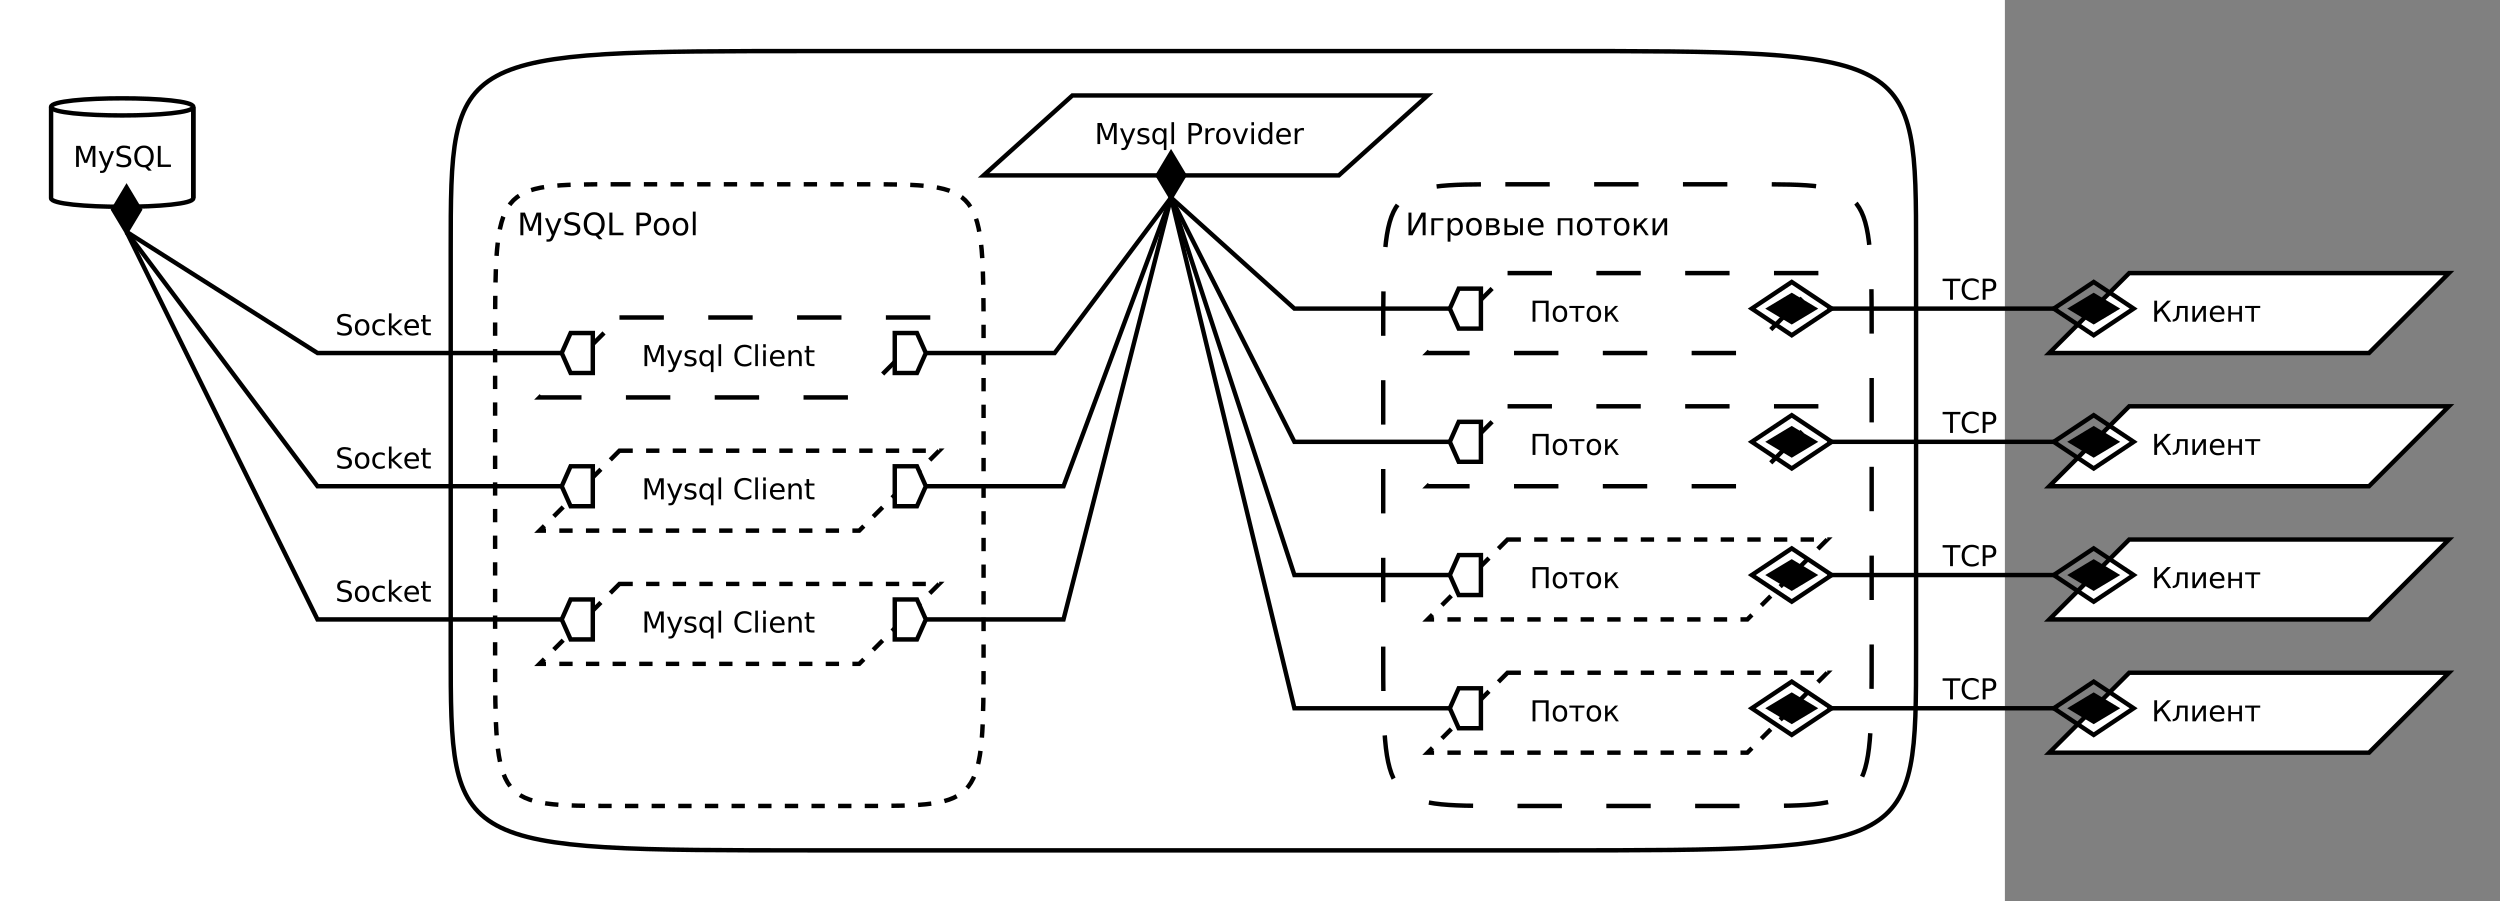 <?xml version="1.0" encoding="UTF-8"?>
<svg xmlns="http://www.w3.org/2000/svg" xmlns:xlink="http://www.w3.org/1999/xlink" width="1126pt" height="406pt" viewBox="0 0 1126 406" version="1.1">
<rect x="0" y="0" width="1126" height="406" fill="#808080" stroke="none"/>
<defs>
<g>
<symbol overflow="visible" id="glyph0-0">
<path style="stroke:none;" d="M 0.641 2.297 L 0.641 -9.172 L 7.141 -9.172 L 7.141 2.297 L 0.641 2.297 Z M 1.375 1.578 L 6.422 1.578 L 6.422 -8.438 L 1.375 -8.438 L 1.375 1.578 Z M 1.375 1.578 "/>
</symbol>
<symbol overflow="visible" id="glyph0-1">
<path style="stroke:none;" d="M 1.281 -9.484 L 2.562 -9.484 L 2.562 -4.797 L 7.141 -9.484 L 8.781 -9.484 L 5.125 -5.734 L 8.969 0 L 7.578 0 L 4.297 -4.875 L 2.562 -3.109 L 2.562 0 L 1.281 0 L 1.281 -9.484 Z M 1.281 -9.484 "/>
</symbol>
<symbol overflow="visible" id="glyph0-2">
<path style="stroke:none;" d="M 0.484 0 L 0.484 -0.969 C 1.254 -1.094 1.758 -1.422 2 -1.953 C 2.281 -2.703 2.422 -4.035 2.422 -5.953 L 2.422 -7.109 L 7.234 -7.109 L 7.234 0 L 6.062 0 L 6.062 -6.172 L 3.594 -6.172 L 3.594 -5.469 C 3.594 -3.645 3.406 -2.32 3.031 -1.5 C 2.633 -0.625 1.785 -0.125 0.484 0 Z M 0.484 0 "/>
</symbol>
<symbol overflow="visible" id="glyph0-3">
<path style="stroke:none;" d="M 7.266 -7.109 L 7.266 0 L 6.109 0 L 6.109 -5.703 L 2.672 0 L 1.188 0 L 1.188 -7.109 L 2.344 -7.109 L 2.344 -1.422 L 5.766 -7.109 L 7.266 -7.109 Z M 7.266 -7.109 "/>
</symbol>
<symbol overflow="visible" id="glyph0-4">
<path style="stroke:none;" d="M 7.312 -3.844 L 7.312 -3.281 L 1.938 -3.281 C 1.988 -2.469 2.227 -1.852 2.656 -1.438 C 3.094 -1.02 3.695 -0.812 4.469 -0.812 C 4.914 -0.812 5.348 -0.863 5.766 -0.969 C 6.191 -1.082 6.613 -1.25 7.031 -1.469 L 7.031 -0.359 C 6.613 -0.18 6.18 -0.047 5.734 0.047 C 5.297 0.141 4.852 0.188 4.406 0.188 C 3.27 0.188 2.367 -0.141 1.703 -0.797 C 1.047 -1.461 0.719 -2.359 0.719 -3.484 C 0.719 -4.648 1.031 -5.57 1.656 -6.25 C 2.289 -6.938 3.141 -7.281 4.203 -7.281 C 5.16 -7.281 5.914 -6.973 6.469 -6.359 C 7.031 -5.742 7.312 -4.906 7.312 -3.844 Z M 6.141 -4.188 C 6.129 -4.82 5.945 -5.332 5.594 -5.719 C 5.25 -6.102 4.789 -6.297 4.219 -6.297 C 3.562 -6.297 3.035 -6.109 2.641 -5.734 C 2.254 -5.367 2.031 -4.852 1.969 -4.188 L 6.141 -4.188 Z M 6.141 -4.188 "/>
</symbol>
<symbol overflow="visible" id="glyph0-5">
<path style="stroke:none;" d="M 1.188 -7.109 L 2.359 -7.109 L 2.359 -4.203 L 6.141 -4.203 L 6.141 -7.109 L 7.312 -7.109 L 7.312 0 L 6.141 0 L 6.141 -3.281 L 2.359 -3.281 L 2.359 0 L 1.188 0 L 1.188 -7.109 Z M 1.188 -7.109 "/>
</symbol>
<symbol overflow="visible" id="glyph0-6">
<path style="stroke:none;" d="M 0.375 -7.109 L 7.188 -7.109 L 7.188 -6.172 L 4.359 -6.172 L 4.359 0 L 3.219 0 L 3.219 -6.172 L 0.375 -6.172 L 0.375 -7.109 Z M 0.375 -7.109 "/>
</symbol>
<symbol overflow="visible" id="glyph0-7">
<path style="stroke:none;" d="M -0.031 -9.484 L 7.984 -9.484 L 7.984 -8.391 L 4.609 -8.391 L 4.609 0 L 3.328 0 L 3.328 -8.391 L -0.031 -8.391 L -0.031 -9.484 Z M -0.031 -9.484 "/>
</symbol>
<symbol overflow="visible" id="glyph0-8">
<path style="stroke:none;" d="M 8.375 -8.75 L 8.375 -7.391 C 7.938 -7.797 7.473 -8.098 6.984 -8.297 C 6.504 -8.492 5.988 -8.594 5.438 -8.594 C 4.352 -8.594 3.52 -8.258 2.938 -7.594 C 2.363 -6.938 2.078 -5.984 2.078 -4.734 C 2.078 -3.484 2.363 -2.523 2.938 -1.859 C 3.52 -1.203 4.352 -0.875 5.438 -0.875 C 5.988 -0.875 6.504 -0.973 6.984 -1.172 C 7.473 -1.367 7.938 -1.664 8.375 -2.062 L 8.375 -0.734 C 7.926 -0.422 7.453 -0.188 6.953 -0.031 C 6.453 0.113 5.922 0.188 5.359 0.188 C 3.922 0.188 2.789 -0.25 1.969 -1.125 C 1.145 -2.008 0.734 -3.211 0.734 -4.734 C 0.734 -6.254 1.145 -7.453 1.969 -8.328 C 2.789 -9.211 3.922 -9.656 5.359 -9.656 C 5.922 -9.656 6.453 -9.578 6.953 -9.422 C 7.461 -9.273 7.938 -9.051 8.375 -8.75 Z M 8.375 -8.75 "/>
</symbol>
<symbol overflow="visible" id="glyph0-9">
<path style="stroke:none;" d="M 2.562 -8.422 L 2.562 -4.859 L 4.172 -4.859 C 4.766 -4.859 5.223 -5.016 5.547 -5.328 C 5.879 -5.641 6.047 -6.078 6.047 -6.641 C 6.047 -7.211 5.879 -7.648 5.547 -7.953 C 5.223 -8.266 4.766 -8.422 4.172 -8.422 L 2.562 -8.422 Z M 1.281 -9.484 L 4.172 -9.484 C 5.234 -9.484 6.035 -9.238 6.578 -8.75 C 7.117 -8.27 7.391 -7.566 7.391 -6.641 C 7.391 -5.711 7.117 -5.008 6.578 -4.531 C 6.035 -4.051 5.234 -3.812 4.172 -3.812 L 2.562 -3.812 L 2.562 0 L 1.281 0 L 1.281 -9.484 Z M 1.281 -9.484 "/>
</symbol>
<symbol overflow="visible" id="glyph0-10">
<path style="stroke:none;" d="M 8.5 -9.484 L 8.5 0 L 7.219 0 L 7.219 -8.391 L 2.562 -8.391 L 2.562 0 L 1.281 0 L 1.281 -9.484 L 8.5 -9.484 Z M 8.5 -9.484 "/>
</symbol>
<symbol overflow="visible" id="glyph0-11">
<path style="stroke:none;" d="M 3.984 -6.297 C 3.359 -6.297 2.863 -6.051 2.5 -5.562 C 2.133 -5.07 1.953 -4.398 1.953 -3.547 C 1.953 -2.691 2.129 -2.02 2.484 -1.531 C 2.848 -1.051 3.348 -0.812 3.984 -0.812 C 4.598 -0.812 5.086 -1.055 5.453 -1.547 C 5.816 -2.035 6 -2.703 6 -3.547 C 6 -4.391 5.816 -5.055 5.453 -5.547 C 5.086 -6.047 4.598 -6.297 3.984 -6.297 Z M 3.984 -7.281 C 4.992 -7.281 5.789 -6.945 6.375 -6.281 C 6.957 -5.625 7.25 -4.711 7.25 -3.547 C 7.25 -2.379 6.957 -1.461 6.375 -0.797 C 5.789 -0.141 4.992 0.188 3.984 0.188 C 2.961 0.188 2.16 -0.141 1.578 -0.797 C 1.004 -1.461 0.719 -2.379 0.719 -3.547 C 0.719 -4.711 1.004 -5.625 1.578 -6.281 C 2.16 -6.945 2.961 -7.281 3.984 -7.281 Z M 3.984 -7.281 "/>
</symbol>
<symbol overflow="visible" id="glyph0-12">
<path style="stroke:none;" d="M 1.188 -7.109 L 2.344 -7.109 L 2.344 -3.766 L 5.641 -7.109 L 7.078 -7.109 L 4.359 -4.359 L 7.422 0 L 6.109 0 L 3.594 -3.594 L 2.344 -2.312 L 2.344 0 L 1.188 0 L 1.188 -7.109 Z M 1.188 -7.109 "/>
</symbol>
<symbol overflow="visible" id="glyph0-13">
<path style="stroke:none;" d="M 1.281 -9.484 L 3.188 -9.484 L 5.609 -3.031 L 8.031 -9.484 L 9.953 -9.484 L 9.953 0 L 8.703 0 L 8.703 -8.328 L 6.25 -1.828 L 4.969 -1.828 L 2.516 -8.328 L 2.516 0 L 1.281 0 L 1.281 -9.484 Z M 1.281 -9.484 "/>
</symbol>
<symbol overflow="visible" id="glyph0-14">
<path style="stroke:none;" d="M 4.188 0.656 C 3.852 1.508 3.531 2.062 3.219 2.312 C 2.906 2.57 2.488 2.703 1.969 2.703 L 1.031 2.703 L 1.031 1.734 L 1.719 1.734 C 2.039 1.734 2.289 1.656 2.469 1.5 C 2.645 1.344 2.836 0.984 3.047 0.422 L 3.266 -0.109 L 0.391 -7.109 L 1.625 -7.109 L 3.844 -1.547 L 6.062 -7.109 L 7.312 -7.109 L 4.188 0.656 Z M 4.188 0.656 "/>
</symbol>
<symbol overflow="visible" id="glyph0-15">
<path style="stroke:none;" d="M 6.953 -9.172 L 6.953 -7.922 C 6.473 -8.148 6.016 -8.32 5.578 -8.438 C 5.148 -8.551 4.734 -8.609 4.328 -8.609 C 3.629 -8.609 3.086 -8.473 2.703 -8.203 C 2.328 -7.93 2.141 -7.547 2.141 -7.047 C 2.141 -6.629 2.266 -6.312 2.516 -6.094 C 2.773 -5.883 3.254 -5.711 3.953 -5.578 L 4.734 -5.422 C 5.68 -5.234 6.383 -4.91 6.844 -4.453 C 7.301 -3.992 7.531 -3.379 7.531 -2.609 C 7.531 -1.691 7.223 -0.992 6.609 -0.516 C 5.992 -0.047 5.086 0.188 3.891 0.188 C 3.441 0.188 2.961 0.133 2.453 0.031 C 1.953 -0.07 1.43 -0.223 0.891 -0.422 L 0.891 -1.734 C 1.41 -1.441 1.922 -1.223 2.422 -1.078 C 2.922 -0.93 3.41 -0.859 3.891 -0.859 C 4.629 -0.859 5.195 -1 5.594 -1.281 C 5.988 -1.57 6.188 -1.984 6.188 -2.516 C 6.188 -2.984 6.039 -3.348 5.75 -3.609 C 5.469 -3.867 5.004 -4.066 4.359 -4.203 L 3.578 -4.359 C 2.617 -4.547 1.926 -4.844 1.5 -5.25 C 1.07 -5.656 0.859 -6.219 0.859 -6.938 C 0.859 -7.781 1.148 -8.441 1.734 -8.922 C 2.328 -9.41 3.145 -9.656 4.188 -9.656 C 4.625 -9.656 5.07 -9.613 5.531 -9.531 C 6 -9.445 6.473 -9.328 6.953 -9.172 Z M 6.953 -9.172 "/>
</symbol>
<symbol overflow="visible" id="glyph0-16">
<path style="stroke:none;" d="M 5.125 -8.609 C 4.188 -8.609 3.441 -8.258 2.891 -7.562 C 2.348 -6.875 2.078 -5.93 2.078 -4.734 C 2.078 -3.535 2.348 -2.586 2.891 -1.891 C 3.441 -1.203 4.188 -0.859 5.125 -0.859 C 6.051 -0.859 6.785 -1.203 7.328 -1.891 C 7.879 -2.586 8.156 -3.535 8.156 -4.734 C 8.156 -5.93 7.879 -6.875 7.328 -7.562 C 6.785 -8.258 6.051 -8.609 5.125 -8.609 Z M 6.922 -0.172 L 8.609 1.672 L 7.062 1.672 L 5.656 0.156 C 5.52 0.164 5.41 0.172 5.328 0.172 C 5.254 0.18 5.188 0.188 5.125 0.188 C 3.789 0.188 2.723 -0.254 1.922 -1.141 C 1.129 -2.035 0.734 -3.234 0.734 -4.734 C 0.734 -6.223 1.129 -7.414 1.922 -8.312 C 2.723 -9.207 3.789 -9.656 5.125 -9.656 C 6.445 -9.656 7.504 -9.207 8.297 -8.312 C 9.098 -7.414 9.5 -6.223 9.5 -4.734 C 9.5 -3.629 9.273 -2.688 8.828 -1.906 C 8.391 -1.125 7.754 -0.547 6.922 -0.172 Z M 6.922 -0.172 "/>
</symbol>
<symbol overflow="visible" id="glyph0-17">
<path style="stroke:none;" d="M 1.281 -9.484 L 2.562 -9.484 L 2.562 -1.078 L 7.172 -1.078 L 7.172 0 L 1.281 0 L 1.281 -9.484 Z M 1.281 -9.484 "/>
</symbol>
<symbol overflow="visible" id="glyph0-18">
<path style="stroke:none;" d="M 3.984 -6.297 C 3.359 -6.297 2.863 -6.051 2.5 -5.562 C 2.133 -5.07 1.953 -4.398 1.953 -3.547 C 1.953 -2.691 2.129 -2.02 2.484 -1.531 C 2.848 -1.051 3.348 -0.812 3.984 -0.812 C 4.598 -0.812 5.086 -1.055 5.453 -1.547 C 5.816 -2.035 6 -2.703 6 -3.547 C 6 -4.391 5.816 -5.055 5.453 -5.547 C 5.086 -6.047 4.598 -6.297 3.984 -6.297 Z M 3.984 -7.281 C 4.992 -7.281 5.789 -6.945 6.375 -6.281 C 6.957 -5.625 7.25 -4.711 7.25 -3.547 C 7.25 -2.379 6.957 -1.461 6.375 -0.797 C 5.789 -0.141 4.992 0.188 3.984 0.188 C 2.961 0.188 2.16 -0.141 1.578 -0.797 C 1.004 -1.461 0.719 -2.379 0.719 -3.547 C 0.719 -4.711 1.004 -5.625 1.578 -6.281 C 2.16 -6.945 2.961 -7.281 3.984 -7.281 Z M 3.984 -7.281 "/>
</symbol>
<symbol overflow="visible" id="glyph0-19">
<path style="stroke:none;" d="M 6.344 -6.844 L 6.344 -5.75 C 6.008 -5.926 5.676 -6.062 5.344 -6.156 C 5.008 -6.25 4.676 -6.297 4.344 -6.297 C 3.582 -6.297 2.992 -6.051 2.578 -5.562 C 2.16 -5.082 1.953 -4.41 1.953 -3.547 C 1.953 -2.68 2.16 -2.008 2.578 -1.531 C 2.992 -1.051 3.582 -0.812 4.344 -0.812 C 4.676 -0.812 5.008 -0.852 5.344 -0.938 C 5.676 -1.031 6.008 -1.172 6.344 -1.359 L 6.344 -0.266 C 6.02 -0.117 5.68 -0.008 5.328 0.062 C 4.984 0.145 4.613 0.188 4.219 0.188 C 3.145 0.188 2.289 -0.145 1.656 -0.812 C 1.031 -1.488 0.719 -2.398 0.719 -3.547 C 0.719 -4.703 1.035 -5.613 1.672 -6.281 C 2.305 -6.945 3.18 -7.281 4.297 -7.281 C 4.648 -7.281 5 -7.242 5.344 -7.172 C 5.688 -7.098 6.02 -6.988 6.344 -6.844 Z M 6.344 -6.844 "/>
</symbol>
<symbol overflow="visible" id="glyph0-20">
<path style="stroke:none;" d="M 1.188 -9.875 L 2.359 -9.875 L 2.359 -4.047 L 5.844 -7.109 L 7.328 -7.109 L 3.562 -3.781 L 7.484 0 L 5.969 0 L 2.359 -3.469 L 2.359 0 L 1.188 0 L 1.188 -9.875 Z M 1.188 -9.875 "/>
</symbol>
<symbol overflow="visible" id="glyph0-21">
<path style="stroke:none;" d="M 7.312 -3.844 L 7.312 -3.281 L 1.938 -3.281 C 1.988 -2.469 2.227 -1.852 2.656 -1.438 C 3.094 -1.02 3.695 -0.812 4.469 -0.812 C 4.914 -0.812 5.348 -0.863 5.766 -0.969 C 6.191 -1.082 6.613 -1.25 7.031 -1.469 L 7.031 -0.359 C 6.613 -0.18 6.18 -0.047 5.734 0.047 C 5.297 0.141 4.852 0.188 4.406 0.188 C 3.27 0.188 2.367 -0.141 1.703 -0.797 C 1.047 -1.461 0.719 -2.359 0.719 -3.484 C 0.719 -4.648 1.031 -5.57 1.656 -6.25 C 2.289 -6.938 3.141 -7.281 4.203 -7.281 C 5.16 -7.281 5.914 -6.973 6.469 -6.359 C 7.031 -5.742 7.312 -4.906 7.312 -3.844 Z M 6.141 -4.188 C 6.129 -4.82 5.945 -5.332 5.594 -5.719 C 5.25 -6.102 4.789 -6.297 4.219 -6.297 C 3.562 -6.297 3.035 -6.109 2.641 -5.734 C 2.254 -5.367 2.031 -4.852 1.969 -4.188 L 6.141 -4.188 Z M 6.141 -4.188 "/>
</symbol>
<symbol overflow="visible" id="glyph0-22">
<path style="stroke:none;" d="M 2.375 -9.125 L 2.375 -7.109 L 4.781 -7.109 L 4.781 -6.203 L 2.375 -6.203 L 2.375 -2.344 C 2.375 -1.758 2.453 -1.383 2.609 -1.219 C 2.773 -1.062 3.102 -0.984 3.594 -0.984 L 4.781 -0.984 L 4.781 0 L 3.594 0 C 2.688 0 2.062 -0.164 1.719 -0.5 C 1.375 -0.844 1.203 -1.457 1.203 -2.344 L 1.203 -6.203 L 0.344 -6.203 L 0.344 -7.109 L 1.203 -7.109 L 1.203 -9.125 L 2.375 -9.125 Z M 2.375 -9.125 "/>
</symbol>
<symbol overflow="visible" id="glyph1-0">
<path style="stroke:none;" d="M 0.703 2.469 L 0.703 -9.875 L 7.703 -9.875 L 7.703 2.469 L 0.703 2.469 Z M 1.484 1.703 L 6.922 1.703 L 6.922 -9.078 L 1.484 -9.078 L 1.484 1.703 Z M 1.484 1.703 "/>
</symbol>
<symbol overflow="visible" id="glyph1-1">
<path style="stroke:none;" d="M 9.094 -10.203 L 9.094 0 L 7.766 0 L 7.766 -8.531 L 3.234 0 L 1.375 0 L 1.375 -10.203 L 2.719 -10.203 L 2.719 -1.672 L 7.234 -10.203 L 9.094 -10.203 Z M 9.094 -10.203 "/>
</symbol>
<symbol overflow="visible" id="glyph1-2">
<path style="stroke:none;" d="M 1.266 0 L 1.266 -7.656 L 6.672 -7.656 L 6.672 -6.656 L 2.531 -6.656 L 2.531 0 L 1.266 0 Z M 1.266 0 "/>
</symbol>
<symbol overflow="visible" id="glyph1-3">
<path style="stroke:none;" d="M 2.531 -1.156 L 2.531 2.906 L 1.266 2.906 L 1.266 -7.656 L 2.531 -7.656 L 2.531 -6.5 C 2.801 -6.945 3.133 -7.281 3.531 -7.5 C 3.938 -7.727 4.422 -7.844 4.984 -7.844 C 5.91 -7.844 6.664 -7.473 7.25 -6.734 C 7.832 -5.992 8.125 -5.023 8.125 -3.828 C 8.125 -2.617 7.832 -1.645 7.25 -0.906 C 6.664 -0.164 5.91 0.203 4.984 0.203 C 4.422 0.203 3.938 0.094 3.531 -0.125 C 3.133 -0.352 2.801 -0.695 2.531 -1.156 Z M 6.812 -3.828 C 6.812 -4.742 6.617 -5.461 6.234 -5.984 C 5.859 -6.516 5.336 -6.781 4.672 -6.781 C 4.004 -6.781 3.477 -6.516 3.094 -5.984 C 2.719 -5.461 2.531 -4.742 2.531 -3.828 C 2.531 -2.898 2.719 -2.172 3.094 -1.641 C 3.477 -1.117 4.004 -0.859 4.672 -0.859 C 5.336 -0.859 5.859 -1.117 6.234 -1.641 C 6.617 -2.172 6.812 -2.898 6.812 -3.828 Z M 6.812 -3.828 "/>
</symbol>
<symbol overflow="visible" id="glyph1-4">
<path style="stroke:none;" d="M 4.281 -6.781 C 3.613 -6.781 3.082 -6.516 2.688 -5.984 C 2.289 -5.461 2.094 -4.742 2.094 -3.828 C 2.094 -2.91 2.285 -2.188 2.672 -1.656 C 3.066 -1.133 3.602 -0.875 4.281 -0.875 C 4.957 -0.875 5.488 -1.133 5.875 -1.656 C 6.27 -2.188 6.469 -2.91 6.469 -3.828 C 6.469 -4.734 6.27 -5.453 5.875 -5.984 C 5.488 -6.516 4.957 -6.781 4.281 -6.781 Z M 4.281 -7.844 C 5.375 -7.844 6.234 -7.484 6.859 -6.766 C 7.484 -6.055 7.797 -5.078 7.797 -3.828 C 7.797 -2.566 7.484 -1.578 6.859 -0.859 C 6.234 -0.148 5.375 0.203 4.281 0.203 C 3.188 0.203 2.328 -0.148 1.703 -0.859 C 1.078 -1.578 0.766 -2.566 0.766 -3.828 C 0.766 -5.078 1.078 -6.055 1.703 -6.766 C 2.328 -7.484 3.188 -7.844 4.281 -7.844 Z M 4.281 -7.844 "/>
</symbol>
<symbol overflow="visible" id="glyph1-5">
<path style="stroke:none;" d="M 2.531 -3.531 L 2.531 -1 L 4.328 -1 C 4.898 -1 5.332 -1.109 5.625 -1.328 C 5.926 -1.547 6.078 -1.859 6.078 -2.266 C 6.078 -2.68 5.926 -2.992 5.625 -3.203 C 5.332 -3.422 4.898 -3.531 4.328 -3.531 L 2.531 -3.531 Z M 2.531 -6.656 L 2.531 -4.531 L 4.188 -4.531 C 4.656 -4.531 5.039 -4.625 5.344 -4.812 C 5.645 -5 5.797 -5.266 5.797 -5.609 C 5.797 -5.941 5.645 -6.195 5.344 -6.375 C 5.039 -6.562 4.656 -6.656 4.188 -6.656 L 2.531 -6.656 Z M 1.266 -7.656 L 4.266 -7.656 C 5.16 -7.656 5.848 -7.488 6.328 -7.156 C 6.816 -6.832 7.062 -6.367 7.062 -5.766 C 7.062 -5.297 6.938 -4.922 6.688 -4.641 C 6.445 -4.367 6.082 -4.195 5.594 -4.125 C 6.176 -4.02 6.625 -3.789 6.938 -3.438 C 7.258 -3.094 7.422 -2.66 7.422 -2.141 C 7.422 -1.461 7.156 -0.938 6.625 -0.562 C 6.102 -0.188 5.352 0 4.375 0 L 1.266 0 L 1.266 -7.656 Z M 1.266 -7.656 "/>
</symbol>
<symbol overflow="visible" id="glyph1-6">
<path style="stroke:none;" d="M 8.312 -7.656 L 9.578 -7.656 L 9.578 0 L 8.312 0 L 8.312 -7.656 Z M 8.953 -7.844 L 8.953 -7.844 Z M 6.078 -2.266 C 6.078 -2.68 5.926 -2.992 5.625 -3.203 C 5.332 -3.422 4.898 -3.531 4.328 -3.531 L 2.531 -3.531 L 2.531 -1 L 4.328 -1 C 4.898 -1 5.332 -1.109 5.625 -1.328 C 5.926 -1.547 6.078 -1.859 6.078 -2.266 Z M 1.266 -7.656 L 2.531 -7.656 L 2.531 -4.531 L 4.375 -4.531 C 5.352 -4.531 6.102 -4.344 6.625 -3.969 C 7.156 -3.602 7.422 -3.035 7.422 -2.266 C 7.422 -1.504 7.156 -0.938 6.625 -0.562 C 6.102 -0.188 5.352 0 4.375 0 L 1.266 0 L 1.266 -7.656 Z M 1.266 -7.656 "/>
</symbol>
<symbol overflow="visible" id="glyph1-7">
<path style="stroke:none;" d="M 7.875 -4.141 L 7.875 -3.531 L 2.078 -3.531 C 2.141 -2.664 2.398 -2.004 2.859 -1.547 C 3.328 -1.098 3.977 -0.875 4.812 -0.875 C 5.301 -0.875 5.77 -0.93 6.219 -1.047 C 6.676 -1.16 7.129 -1.336 7.578 -1.578 L 7.578 -0.391 C 7.117 -0.203 6.648 -0.055 6.172 0.047 C 5.703 0.148 5.227 0.203 4.75 0.203 C 3.52 0.203 2.547 -0.148 1.828 -0.859 C 1.117 -1.578 0.766 -2.539 0.766 -3.75 C 0.766 -5.008 1.102 -6.004 1.781 -6.734 C 2.457 -7.473 3.375 -7.844 4.531 -7.844 C 5.562 -7.844 6.375 -7.508 6.969 -6.844 C 7.57 -6.188 7.875 -5.285 7.875 -4.141 Z M 6.609 -4.516 C 6.598 -5.203 6.406 -5.75 6.031 -6.156 C 5.656 -6.57 5.16 -6.781 4.547 -6.781 C 3.836 -6.781 3.27 -6.578 2.844 -6.172 C 2.426 -5.773 2.188 -5.219 2.125 -4.5 L 6.609 -4.516 Z M 6.609 -4.516 "/>
</symbol>
<symbol overflow="visible" id="glyph1-8">
<path style="stroke:none;" d=""/>
</symbol>
<symbol overflow="visible" id="glyph1-9">
<path style="stroke:none;" d="M 7.875 -7.656 L 7.875 0 L 6.625 0 L 6.625 -6.656 L 2.531 -6.656 L 2.531 0 L 1.266 0 L 1.266 -7.656 L 7.875 -7.656 Z M 7.875 -7.656 "/>
</symbol>
<symbol overflow="visible" id="glyph1-10">
<path style="stroke:none;" d="M 0.406 -7.656 L 7.75 -7.656 L 7.75 -6.656 L 4.703 -6.656 L 4.703 0 L 3.453 0 L 3.453 -6.656 L 0.406 -6.656 L 0.406 -7.656 Z M 0.406 -7.656 "/>
</symbol>
<symbol overflow="visible" id="glyph1-11">
<path style="stroke:none;" d="M 1.266 -7.656 L 2.516 -7.656 L 2.516 -4.062 L 6.078 -7.656 L 7.609 -7.656 L 4.688 -4.703 L 7.984 0 L 6.578 0 L 3.875 -3.859 L 2.516 -2.5 L 2.516 0 L 1.266 0 L 1.266 -7.656 Z M 1.266 -7.656 "/>
</symbol>
<symbol overflow="visible" id="glyph1-12">
<path style="stroke:none;" d="M 7.828 -7.656 L 7.828 0 L 6.578 0 L 6.578 -6.141 L 2.891 0 L 1.266 0 L 1.266 -7.656 L 2.516 -7.656 L 2.516 -1.531 L 6.203 -7.656 L 7.828 -7.656 Z M 7.828 -7.656 "/>
</symbol>
<symbol overflow="visible" id="glyph1-13">
<path style="stroke:none;" d="M 1.375 -10.203 L 3.438 -10.203 L 6.031 -3.266 L 8.656 -10.203 L 10.719 -10.203 L 10.719 0 L 9.359 0 L 9.359 -8.969 L 6.734 -1.969 L 5.344 -1.969 L 2.719 -8.969 L 2.719 0 L 1.375 0 L 1.375 -10.203 Z M 1.375 -10.203 "/>
</symbol>
<symbol overflow="visible" id="glyph1-14">
<path style="stroke:none;" d="M 4.5 0.719 C 4.145 1.625 3.797 2.211 3.453 2.484 C 3.117 2.766 2.672 2.906 2.109 2.906 L 1.109 2.906 L 1.109 1.859 L 1.844 1.859 C 2.188 1.859 2.453 1.773 2.641 1.609 C 2.836 1.453 3.051 1.066 3.281 0.453 L 3.516 -0.125 L 0.422 -7.656 L 1.75 -7.656 L 4.141 -1.672 L 6.531 -7.656 L 7.875 -7.656 L 4.5 0.719 Z M 4.5 0.719 "/>
</symbol>
<symbol overflow="visible" id="glyph1-15">
<path style="stroke:none;" d="M 7.5 -9.875 L 7.5 -8.531 C 6.969 -8.781 6.469 -8.961 6 -9.078 C 5.539 -9.203 5.094 -9.266 4.656 -9.266 C 3.906 -9.266 3.328 -9.117 2.922 -8.828 C 2.516 -8.535 2.312 -8.125 2.312 -7.594 C 2.312 -7.133 2.445 -6.789 2.719 -6.562 C 2.988 -6.332 3.504 -6.148 4.266 -6.016 L 5.094 -5.844 C 6.125 -5.645 6.883 -5.297 7.375 -4.797 C 7.863 -4.305 8.109 -3.645 8.109 -2.812 C 8.109 -1.82 7.773 -1.07 7.109 -0.562 C 6.453 -0.051 5.484 0.203 4.203 0.203 C 3.711 0.203 3.195 0.145 2.656 0.031 C 2.113 -0.07 1.551 -0.234 0.969 -0.453 L 0.969 -1.875 C 1.531 -1.562 2.078 -1.32 2.609 -1.156 C 3.148 -1 3.68 -0.922 4.203 -0.922 C 4.984 -0.922 5.586 -1.078 6.016 -1.391 C 6.453 -1.703 6.672 -2.145 6.672 -2.719 C 6.672 -3.219 6.516 -3.609 6.203 -3.891 C 5.898 -4.172 5.395 -4.383 4.688 -4.531 L 3.844 -4.688 C 2.812 -4.895 2.066 -5.219 1.609 -5.656 C 1.148 -6.094 0.922 -6.703 0.922 -7.484 C 0.922 -8.379 1.238 -9.086 1.875 -9.609 C 2.508 -10.129 3.383 -10.391 4.5 -10.391 C 4.977 -10.391 5.469 -10.344 5.969 -10.25 C 6.469 -10.164 6.977 -10.039 7.5 -9.875 Z M 7.5 -9.875 "/>
</symbol>
<symbol overflow="visible" id="glyph1-16">
<path style="stroke:none;" d="M 5.516 -9.266 C 4.516 -9.266 3.719 -8.891 3.125 -8.141 C 2.539 -7.398 2.25 -6.383 2.25 -5.094 C 2.25 -3.812 2.539 -2.797 3.125 -2.047 C 3.719 -1.297 4.516 -0.922 5.516 -0.922 C 6.516 -0.922 7.305 -1.297 7.891 -2.047 C 8.484 -2.797 8.781 -3.812 8.781 -5.094 C 8.781 -6.383 8.484 -7.398 7.891 -8.141 C 7.305 -8.891 6.516 -9.266 5.516 -9.266 Z M 7.453 -0.188 L 9.266 1.812 L 7.609 1.812 L 6.094 0.172 C 5.938 0.18 5.816 0.188 5.734 0.188 C 5.66 0.195 5.586 0.203 5.516 0.203 C 4.078 0.203 2.926 -0.273 2.062 -1.234 C 1.207 -2.203 0.781 -3.488 0.781 -5.094 C 0.781 -6.707 1.207 -7.992 2.062 -8.953 C 2.926 -9.91 4.078 -10.391 5.516 -10.391 C 6.941 -10.391 8.082 -9.91 8.938 -8.953 C 9.801 -7.992 10.234 -6.707 10.234 -5.094 C 10.234 -3.906 9.992 -2.891 9.516 -2.047 C 9.047 -1.203 8.359 -0.582 7.453 -0.188 Z M 7.453 -0.188 "/>
</symbol>
<symbol overflow="visible" id="glyph1-17">
<path style="stroke:none;" d="M 1.375 -10.203 L 2.75 -10.203 L 2.75 -1.156 L 7.719 -1.156 L 7.719 0 L 1.375 0 L 1.375 -10.203 Z M 1.375 -10.203 "/>
</symbol>
<symbol overflow="visible" id="glyph1-18">
<path style="stroke:none;" d="M 2.75 -9.078 L 2.75 -5.234 L 4.484 -5.234 C 5.129 -5.234 5.629 -5.398 5.984 -5.734 C 6.336 -6.066 6.516 -6.539 6.516 -7.156 C 6.516 -7.77 6.336 -8.242 5.984 -8.578 C 5.629 -8.91 5.129 -9.078 4.484 -9.078 L 2.75 -9.078 Z M 1.375 -10.203 L 4.484 -10.203 C 5.629 -10.203 6.492 -9.941 7.078 -9.422 C 7.672 -8.91 7.969 -8.156 7.969 -7.156 C 7.969 -6.145 7.672 -5.383 7.078 -4.875 C 6.492 -4.363 5.629 -4.109 4.484 -4.109 L 2.75 -4.109 L 2.75 0 L 1.375 0 L 1.375 -10.203 Z M 1.375 -10.203 "/>
</symbol>
<symbol overflow="visible" id="glyph1-19">
<path style="stroke:none;" d="M 4.281 -6.781 C 3.613 -6.781 3.082 -6.516 2.688 -5.984 C 2.289 -5.461 2.094 -4.742 2.094 -3.828 C 2.094 -2.91 2.285 -2.188 2.672 -1.656 C 3.066 -1.133 3.602 -0.875 4.281 -0.875 C 4.957 -0.875 5.488 -1.133 5.875 -1.656 C 6.27 -2.188 6.469 -2.91 6.469 -3.828 C 6.469 -4.734 6.27 -5.453 5.875 -5.984 C 5.488 -6.516 4.957 -6.781 4.281 -6.781 Z M 4.281 -7.844 C 5.375 -7.844 6.234 -7.484 6.859 -6.766 C 7.484 -6.055 7.797 -5.078 7.797 -3.828 C 7.797 -2.566 7.484 -1.578 6.859 -0.859 C 6.234 -0.148 5.375 0.203 4.281 0.203 C 3.188 0.203 2.328 -0.148 1.703 -0.859 C 1.078 -1.578 0.766 -2.566 0.766 -3.828 C 0.766 -5.078 1.078 -6.055 1.703 -6.766 C 2.328 -7.484 3.188 -7.844 4.281 -7.844 Z M 4.281 -7.844 "/>
</symbol>
<symbol overflow="visible" id="glyph1-20">
<path style="stroke:none;" d="M 1.312 -10.641 L 2.578 -10.641 L 2.578 0 L 1.312 0 L 1.312 -10.641 Z M 1.312 -10.641 "/>
</symbol>
<symbol overflow="visible" id="glyph2-0">
<path style="stroke:none;" d="M 0.641 2.297 L 0.641 -9.172 L 7.141 -9.172 L 7.141 2.297 L 0.641 2.297 Z M 1.375 1.578 L 6.422 1.578 L 6.422 -8.438 L 1.375 -8.438 L 1.375 1.578 Z M 1.375 1.578 "/>
</symbol>
<symbol overflow="visible" id="glyph2-1">
<path style="stroke:none;" d="M 1.281 -9.484 L 3.188 -9.484 L 5.609 -3.031 L 8.031 -9.484 L 9.953 -9.484 L 9.953 0 L 8.703 0 L 8.703 -8.328 L 6.25 -1.828 L 4.969 -1.828 L 2.516 -8.328 L 2.516 0 L 1.281 0 L 1.281 -9.484 Z M 1.281 -9.484 "/>
</symbol>
<symbol overflow="visible" id="glyph2-2">
<path style="stroke:none;" d="M 4.188 0.656 C 3.852 1.508 3.531 2.062 3.219 2.312 C 2.906 2.57 2.488 2.703 1.969 2.703 L 1.031 2.703 L 1.031 1.734 L 1.719 1.734 C 2.039 1.734 2.289 1.656 2.469 1.5 C 2.645 1.344 2.836 0.984 3.047 0.422 L 3.266 -0.109 L 0.391 -7.109 L 1.625 -7.109 L 3.844 -1.547 L 6.062 -7.109 L 7.312 -7.109 L 4.188 0.656 Z M 4.188 0.656 "/>
</symbol>
<symbol overflow="visible" id="glyph2-3">
<path style="stroke:none;" d="M 5.75 -6.906 L 5.75 -5.797 C 5.426 -5.961 5.086 -6.086 4.734 -6.172 C 4.379 -6.254 4.008 -6.297 3.625 -6.297 C 3.039 -6.297 2.602 -6.207 2.312 -6.031 C 2.031 -5.852 1.891 -5.586 1.891 -5.234 C 1.891 -4.961 1.988 -4.75 2.188 -4.594 C 2.395 -4.445 2.816 -4.301 3.453 -4.156 L 3.844 -4.062 C 4.676 -3.883 5.266 -3.633 5.609 -3.312 C 5.961 -2.988 6.141 -2.539 6.141 -1.969 C 6.141 -1.301 5.879 -0.773 5.359 -0.391 C 4.836 -0.004 4.117 0.188 3.203 0.188 C 2.816 0.188 2.414 0.148 2 0.078 C 1.594 0.004 1.16 -0.109 0.703 -0.266 L 0.703 -1.469 C 1.141 -1.238 1.566 -1.066 1.984 -0.953 C 2.398 -0.848 2.812 -0.797 3.219 -0.797 C 3.77 -0.797 4.191 -0.891 4.484 -1.078 C 4.785 -1.266 4.938 -1.531 4.938 -1.875 C 4.938 -2.188 4.828 -2.426 4.609 -2.594 C 4.398 -2.77 3.938 -2.938 3.219 -3.094 L 2.812 -3.188 C 2.082 -3.344 1.555 -3.578 1.234 -3.891 C 0.91 -4.203 0.75 -4.633 0.75 -5.188 C 0.75 -5.852 0.984 -6.367 1.453 -6.734 C 1.93 -7.098 2.609 -7.281 3.484 -7.281 C 3.91 -7.281 4.316 -7.25 4.703 -7.188 C 5.086 -7.125 5.438 -7.031 5.75 -6.906 Z M 5.75 -6.906 "/>
</symbol>
<symbol overflow="visible" id="glyph2-4">
<path style="stroke:none;" d="M 1.922 -3.547 C 1.922 -2.691 2.098 -2.02 2.453 -1.531 C 2.805 -1.039 3.289 -0.797 3.906 -0.797 C 4.531 -0.797 5.02 -1.039 5.375 -1.531 C 5.727 -2.02 5.906 -2.691 5.906 -3.547 C 5.906 -4.41 5.727 -5.082 5.375 -5.562 C 5.02 -6.051 4.531 -6.297 3.906 -6.297 C 3.289 -6.297 2.805 -6.051 2.453 -5.562 C 2.098 -5.082 1.922 -4.41 1.922 -3.547 Z M 5.906 -1.062 C 5.656 -0.645 5.344 -0.332 4.969 -0.125 C 4.594 0.082 4.145 0.188 3.625 0.188 C 2.77 0.188 2.07 -0.156 1.531 -0.844 C 0.988 -1.531 0.719 -2.43 0.719 -3.547 C 0.719 -4.66 0.988 -5.562 1.531 -6.25 C 2.07 -6.938 2.77 -7.281 3.625 -7.281 C 4.145 -7.281 4.594 -7.176 4.969 -6.969 C 5.344 -6.77 5.656 -6.457 5.906 -6.031 L 5.906 -7.109 L 7.078 -7.109 L 7.078 2.703 L 5.906 2.703 L 5.906 -1.062 Z M 5.906 -1.062 "/>
</symbol>
<symbol overflow="visible" id="glyph2-5">
<path style="stroke:none;" d="M 1.219 -9.875 L 2.391 -9.875 L 2.391 0 L 1.219 0 L 1.219 -9.875 Z M 1.219 -9.875 "/>
</symbol>
<symbol overflow="visible" id="glyph2-6">
<path style="stroke:none;" d=""/>
</symbol>
<symbol overflow="visible" id="glyph2-7">
<path style="stroke:none;" d="M 2.562 -8.422 L 2.562 -4.859 L 4.172 -4.859 C 4.766 -4.859 5.223 -5.016 5.547 -5.328 C 5.879 -5.641 6.047 -6.078 6.047 -6.641 C 6.047 -7.211 5.879 -7.648 5.547 -7.953 C 5.223 -8.266 4.766 -8.422 4.172 -8.422 L 2.562 -8.422 Z M 1.281 -9.484 L 4.172 -9.484 C 5.234 -9.484 6.035 -9.238 6.578 -8.75 C 7.117 -8.27 7.391 -7.566 7.391 -6.641 C 7.391 -5.711 7.117 -5.008 6.578 -4.531 C 6.035 -4.051 5.234 -3.812 4.172 -3.812 L 2.562 -3.812 L 2.562 0 L 1.281 0 L 1.281 -9.484 Z M 1.281 -9.484 "/>
</symbol>
<symbol overflow="visible" id="glyph2-8">
<path style="stroke:none;" d="M 5.344 -6.016 C 5.207 -6.086 5.062 -6.141 4.906 -6.172 C 4.758 -6.211 4.594 -6.234 4.406 -6.234 C 3.75 -6.234 3.242 -6.02 2.891 -5.594 C 2.535 -5.164 2.359 -4.551 2.359 -3.75 L 2.359 0 L 1.188 0 L 1.188 -7.109 L 2.359 -7.109 L 2.359 -6 C 2.598 -6.438 2.914 -6.758 3.312 -6.969 C 3.707 -7.176 4.188 -7.281 4.75 -7.281 C 4.832 -7.281 4.922 -7.273 5.016 -7.266 C 5.109 -7.254 5.219 -7.238 5.344 -7.219 L 5.344 -6.016 Z M 5.344 -6.016 "/>
</symbol>
<symbol overflow="visible" id="glyph2-9">
<path style="stroke:none;" d="M 3.984 -6.297 C 3.359 -6.297 2.863 -6.051 2.5 -5.562 C 2.133 -5.07 1.953 -4.398 1.953 -3.547 C 1.953 -2.691 2.129 -2.02 2.484 -1.531 C 2.848 -1.051 3.348 -0.812 3.984 -0.812 C 4.598 -0.812 5.086 -1.055 5.453 -1.547 C 5.816 -2.035 6 -2.703 6 -3.547 C 6 -4.391 5.816 -5.055 5.453 -5.547 C 5.086 -6.047 4.598 -6.297 3.984 -6.297 Z M 3.984 -7.281 C 4.992 -7.281 5.789 -6.945 6.375 -6.281 C 6.957 -5.625 7.25 -4.711 7.25 -3.547 C 7.25 -2.379 6.957 -1.461 6.375 -0.797 C 5.789 -0.141 4.992 0.188 3.984 0.188 C 2.961 0.188 2.16 -0.141 1.578 -0.797 C 1.004 -1.461 0.719 -2.379 0.719 -3.547 C 0.719 -4.711 1.004 -5.625 1.578 -6.281 C 2.16 -6.945 2.961 -7.281 3.984 -7.281 Z M 3.984 -7.281 "/>
</symbol>
<symbol overflow="visible" id="glyph2-10">
<path style="stroke:none;" d="M 0.391 -7.109 L 1.625 -7.109 L 3.844 -1.141 L 6.062 -7.109 L 7.312 -7.109 L 4.641 0 L 3.047 0 L 0.391 -7.109 Z M 0.391 -7.109 "/>
</symbol>
<symbol overflow="visible" id="glyph2-11">
<path style="stroke:none;" d="M 1.219 -7.109 L 2.391 -7.109 L 2.391 0 L 1.219 0 L 1.219 -7.109 Z M 1.219 -9.875 L 2.391 -9.875 L 2.391 -8.391 L 1.219 -8.391 L 1.219 -9.875 Z M 1.219 -9.875 "/>
</symbol>
<symbol overflow="visible" id="glyph2-12">
<path style="stroke:none;" d="M 5.906 -6.031 L 5.906 -9.875 L 7.078 -9.875 L 7.078 0 L 5.906 0 L 5.906 -1.062 C 5.656 -0.645 5.344 -0.332 4.969 -0.125 C 4.594 0.082 4.145 0.188 3.625 0.188 C 2.77 0.188 2.07 -0.156 1.531 -0.844 C 0.988 -1.531 0.719 -2.43 0.719 -3.547 C 0.719 -4.66 0.988 -5.562 1.531 -6.25 C 2.07 -6.938 2.77 -7.281 3.625 -7.281 C 4.145 -7.281 4.594 -7.176 4.969 -6.969 C 5.344 -6.77 5.656 -6.457 5.906 -6.031 Z M 1.922 -3.547 C 1.922 -2.691 2.098 -2.02 2.453 -1.531 C 2.805 -1.039 3.289 -0.797 3.906 -0.797 C 4.531 -0.797 5.02 -1.039 5.375 -1.531 C 5.727 -2.02 5.906 -2.691 5.906 -3.547 C 5.906 -4.41 5.727 -5.082 5.375 -5.562 C 5.02 -6.051 4.531 -6.297 3.906 -6.297 C 3.289 -6.297 2.805 -6.051 2.453 -5.562 C 2.098 -5.082 1.922 -4.41 1.922 -3.547 Z M 1.922 -3.547 "/>
</symbol>
<symbol overflow="visible" id="glyph2-13">
<path style="stroke:none;" d="M 7.312 -3.844 L 7.312 -3.281 L 1.938 -3.281 C 1.988 -2.469 2.227 -1.852 2.656 -1.438 C 3.094 -1.02 3.695 -0.812 4.469 -0.812 C 4.914 -0.812 5.348 -0.863 5.766 -0.969 C 6.191 -1.082 6.613 -1.25 7.031 -1.469 L 7.031 -0.359 C 6.613 -0.18 6.18 -0.047 5.734 0.047 C 5.297 0.141 4.852 0.188 4.406 0.188 C 3.27 0.188 2.367 -0.141 1.703 -0.797 C 1.047 -1.461 0.719 -2.359 0.719 -3.484 C 0.719 -4.648 1.031 -5.57 1.656 -6.25 C 2.289 -6.938 3.141 -7.281 4.203 -7.281 C 5.16 -7.281 5.914 -6.973 6.469 -6.359 C 7.031 -5.742 7.312 -4.906 7.312 -3.844 Z M 6.141 -4.188 C 6.129 -4.82 5.945 -5.332 5.594 -5.719 C 5.25 -6.102 4.789 -6.297 4.219 -6.297 C 3.562 -6.297 3.035 -6.109 2.641 -5.734 C 2.254 -5.367 2.031 -4.852 1.969 -4.188 L 6.141 -4.188 Z M 6.141 -4.188 "/>
</symbol>
<symbol overflow="visible" id="glyph2-14">
<path style="stroke:none;" d="M 8.375 -8.75 L 8.375 -7.391 C 7.938 -7.797 7.473 -8.098 6.984 -8.297 C 6.504 -8.492 5.988 -8.594 5.438 -8.594 C 4.352 -8.594 3.52 -8.258 2.938 -7.594 C 2.363 -6.938 2.078 -5.984 2.078 -4.734 C 2.078 -3.484 2.363 -2.523 2.938 -1.859 C 3.52 -1.203 4.352 -0.875 5.438 -0.875 C 5.988 -0.875 6.504 -0.973 6.984 -1.172 C 7.473 -1.367 7.938 -1.664 8.375 -2.062 L 8.375 -0.734 C 7.926 -0.422 7.453 -0.188 6.953 -0.031 C 6.453 0.113 5.922 0.188 5.359 0.188 C 3.922 0.188 2.789 -0.25 1.969 -1.125 C 1.145 -2.008 0.734 -3.211 0.734 -4.734 C 0.734 -6.254 1.145 -7.453 1.969 -8.328 C 2.789 -9.211 3.922 -9.656 5.359 -9.656 C 5.922 -9.656 6.453 -9.578 6.953 -9.422 C 7.461 -9.273 7.938 -9.051 8.375 -8.75 Z M 8.375 -8.75 "/>
</symbol>
<symbol overflow="visible" id="glyph2-15">
<path style="stroke:none;" d="M 7.141 -4.297 L 7.141 0 L 5.969 0 L 5.969 -4.25 C 5.969 -4.926 5.836 -5.43 5.578 -5.766 C 5.316 -6.098 4.922 -6.266 4.391 -6.266 C 3.766 -6.266 3.27 -6.062 2.906 -5.656 C 2.539 -5.258 2.359 -4.711 2.359 -4.016 L 2.359 0 L 1.188 0 L 1.188 -7.109 L 2.359 -7.109 L 2.359 -6 C 2.641 -6.426 2.969 -6.742 3.344 -6.953 C 3.719 -7.172 4.156 -7.281 4.656 -7.281 C 5.469 -7.281 6.082 -7.023 6.5 -6.516 C 6.926 -6.016 7.141 -5.273 7.141 -4.297 Z M 7.141 -4.297 "/>
</symbol>
<symbol overflow="visible" id="glyph2-16">
<path style="stroke:none;" d="M 2.375 -9.125 L 2.375 -7.109 L 4.781 -7.109 L 4.781 -6.203 L 2.375 -6.203 L 2.375 -2.344 C 2.375 -1.758 2.453 -1.383 2.609 -1.219 C 2.773 -1.062 3.102 -0.984 3.594 -0.984 L 4.781 -0.984 L 4.781 0 L 3.594 0 C 2.688 0 2.062 -0.164 1.719 -0.5 C 1.375 -0.844 1.203 -1.457 1.203 -2.344 L 1.203 -6.203 L 0.344 -6.203 L 0.344 -7.109 L 1.203 -7.109 L 1.203 -9.125 L 2.375 -9.125 Z M 2.375 -9.125 "/>
</symbol>
</g>
</defs>
<g id="surface0">
<path style=" stroke:none;fill-rule:nonzero;fill:rgb(100%,100%,100%);fill-opacity:1;" d="M 0 0 L 903 0 L 903 543 L 0 543 Z M 0 0 "/>
<path style="fill-rule:evenodd;fill:rgb(100%,100%,100%);fill-opacity:1;stroke-width:0.1;stroke-linecap:butt;stroke-linejoin:miter;stroke:rgb(0%,0%,0%);stroke-opacity:1;stroke-miterlimit:10;" d="M 7.25 8 L 23.75 8 C 32 8 32 8 32 12.5 L 32 21.5 C 32 26 32 26 23.75 26 L 7.25 26 C -1 26 -1 26 -1 21.5 L -1 12.5 C -1 8 -1 8 7.25 8 " transform="matrix(20,0,0,20,223,-137)"/>
<path style="fill-rule:evenodd;fill:rgb(100%,100%,100%);fill-opacity:1;stroke-width:0.1;stroke-linecap:butt;stroke-linejoin:miter;stroke:rgb(0%,0%,0%);stroke-opacity:1;stroke-miterlimit:10;" d="M 36.8 13 L 44 13 L 42.2 14.8 L 35 14.8 L 36.8 13 Z M 36.8 13 " transform="matrix(20,0,0,20,223,-137)"/>
<g style="fill:rgb(0%,0%,0%);fill-opacity:1;">
  <use xlink:href="#glyph0-1" x="969" y="144.898"/>
  <use xlink:href="#glyph0-2" x="978.085" y="144.898"/>
  <use xlink:href="#glyph0-3" x="986.265" y="144.898"/>
  <use xlink:href="#glyph0-4" x="994.581" y="144.898"/>
  <use xlink:href="#glyph0-5" x="1002.454" y="144.898"/>
  <use xlink:href="#glyph0-6" x="1010.821" y="144.898"/>
</g>
<path style="fill-rule:evenodd;fill:rgb(0%,0%,0%);fill-opacity:1;stroke-width:0.1;stroke-linecap:butt;stroke-linejoin:miter;stroke:rgb(0%,0%,0%);stroke-opacity:1;stroke-miterlimit:10;" d="M 36 14.1 L 35.5 13.8 L 36 13.5 L 36.5 13.8 L 36 14.1 Z M 36 14.1 " transform="matrix(20,0,0,20,223,-137)"/>
<path style="fill:none;stroke-width:0.1;stroke-linecap:butt;stroke-linejoin:miter;stroke:rgb(0%,0%,0%);stroke-opacity:1;stroke-miterlimit:10;" d="M 36 14.4 L 35.1 13.8 L 36 13.2 L 36.9 13.8 L 36 14.4 Z M 36 14.4 " transform="matrix(20,0,0,20,223,-137)"/>
<path style="fill-rule:evenodd;fill:rgb(100%,100%,100%);fill-opacity:1;stroke-width:0.1;stroke-linecap:butt;stroke-linejoin:miter;stroke:rgb(0%,0%,0%);stroke-opacity:1;stroke-miterlimit:10;" d="M 36.8 16 L 44 16 L 42.2 17.8 L 35 17.8 L 36.8 16 Z M 36.8 16 " transform="matrix(20,0,0,20,223,-137)"/>
<g style="fill:rgb(0%,0%,0%);fill-opacity:1;">
  <use xlink:href="#glyph0-1" x="969" y="204.898"/>
  <use xlink:href="#glyph0-2" x="978.085" y="204.898"/>
  <use xlink:href="#glyph0-3" x="986.265" y="204.898"/>
  <use xlink:href="#glyph0-4" x="994.581" y="204.898"/>
  <use xlink:href="#glyph0-5" x="1002.454" y="204.898"/>
  <use xlink:href="#glyph0-6" x="1010.821" y="204.898"/>
</g>
<path style="fill-rule:evenodd;fill:rgb(0%,0%,0%);fill-opacity:1;stroke-width:0.1;stroke-linecap:butt;stroke-linejoin:miter;stroke:rgb(0%,0%,0%);stroke-opacity:1;stroke-miterlimit:10;" d="M 36 17.1 L 35.5 16.8 L 36 16.5 L 36.5 16.8 L 36 17.1 Z M 36 17.1 " transform="matrix(20,0,0,20,223,-137)"/>
<path style="fill:none;stroke-width:0.1;stroke-linecap:butt;stroke-linejoin:miter;stroke:rgb(0%,0%,0%);stroke-opacity:1;stroke-miterlimit:10;" d="M 36 17.4 L 35.1 16.8 L 36 16.2 L 36.9 16.8 L 36 17.4 Z M 36 17.4 " transform="matrix(20,0,0,20,223,-137)"/>
<path style="fill-rule:evenodd;fill:rgb(100%,100%,100%);fill-opacity:1;stroke-width:0.1;stroke-linecap:butt;stroke-linejoin:miter;stroke:rgb(0%,0%,0%);stroke-opacity:1;stroke-miterlimit:10;" d="M 36.8 19 L 44 19 L 42.2 20.8 L 35 20.8 L 36.8 19 Z M 36.8 19 " transform="matrix(20,0,0,20,223,-137)"/>
<g style="fill:rgb(0%,0%,0%);fill-opacity:1;">
  <use xlink:href="#glyph0-1" x="969" y="264.898"/>
  <use xlink:href="#glyph0-2" x="978.085" y="264.898"/>
  <use xlink:href="#glyph0-3" x="986.265" y="264.898"/>
  <use xlink:href="#glyph0-4" x="994.581" y="264.898"/>
  <use xlink:href="#glyph0-5" x="1002.454" y="264.898"/>
  <use xlink:href="#glyph0-6" x="1010.821" y="264.898"/>
</g>
<path style="fill-rule:evenodd;fill:rgb(0%,0%,0%);fill-opacity:1;stroke-width:0.1;stroke-linecap:butt;stroke-linejoin:miter;stroke:rgb(0%,0%,0%);stroke-opacity:1;stroke-miterlimit:10;" d="M 36 20.1 L 35.5 19.8 L 36 19.5 L 36.5 19.8 L 36 20.1 Z M 36 20.1 " transform="matrix(20,0,0,20,223,-137)"/>
<path style="fill:none;stroke-width:0.1;stroke-linecap:butt;stroke-linejoin:miter;stroke:rgb(0%,0%,0%);stroke-opacity:1;stroke-miterlimit:10;" d="M 36 20.4 L 35.1 19.8 L 36 19.2 L 36.9 19.8 L 36 20.4 Z M 36 20.4 " transform="matrix(20,0,0,20,223,-137)"/>
<path style="fill-rule:evenodd;fill:rgb(100%,100%,100%);fill-opacity:1;stroke-width:0.1;stroke-linecap:butt;stroke-linejoin:miter;stroke:rgb(0%,0%,0%);stroke-opacity:1;stroke-miterlimit:10;" d="M 36.8 22 L 44 22 L 42.2 23.8 L 35 23.8 L 36.8 22 Z M 36.8 22 " transform="matrix(20,0,0,20,223,-137)"/>
<g style="fill:rgb(0%,0%,0%);fill-opacity:1;">
  <use xlink:href="#glyph0-1" x="969" y="324.898"/>
  <use xlink:href="#glyph0-2" x="978.085" y="324.898"/>
  <use xlink:href="#glyph0-3" x="986.265" y="324.898"/>
  <use xlink:href="#glyph0-4" x="994.581" y="324.898"/>
  <use xlink:href="#glyph0-5" x="1002.454" y="324.898"/>
  <use xlink:href="#glyph0-6" x="1010.821" y="324.898"/>
</g>
<path style="fill-rule:evenodd;fill:rgb(0%,0%,0%);fill-opacity:1;stroke-width:0.1;stroke-linecap:butt;stroke-linejoin:miter;stroke:rgb(0%,0%,0%);stroke-opacity:1;stroke-miterlimit:10;" d="M 36 23.1 L 35.5 22.8 L 36 22.5 L 36.5 22.8 L 36 23.1 Z M 36 23.1 " transform="matrix(20,0,0,20,223,-137)"/>
<path style="fill:none;stroke-width:0.1;stroke-linecap:butt;stroke-linejoin:miter;stroke:rgb(0%,0%,0%);stroke-opacity:1;stroke-miterlimit:10;" d="M 36 23.4 L 35.1 22.8 L 36 22.2 L 36.9 22.8 L 36 23.4 Z M 36 23.4 " transform="matrix(20,0,0,20,223,-137)"/>
<g style="fill:rgb(0%,0%,0%);fill-opacity:1;">
  <use xlink:href="#glyph0-7" x="874.984" y="135"/>
  <use xlink:href="#glyph0-8" x="882.801" y="135"/>
  <use xlink:href="#glyph0-9" x="891.737" y="135"/>
</g>
<g style="fill:rgb(0%,0%,0%);fill-opacity:1;">
  <use xlink:href="#glyph0-7" x="874.984" y="195"/>
  <use xlink:href="#glyph0-8" x="882.801" y="195"/>
  <use xlink:href="#glyph0-9" x="891.737" y="195"/>
</g>
<g style="fill:rgb(0%,0%,0%);fill-opacity:1;">
  <use xlink:href="#glyph0-7" x="874.984" y="255"/>
  <use xlink:href="#glyph0-8" x="882.801" y="255"/>
  <use xlink:href="#glyph0-9" x="891.737" y="255"/>
</g>
<g style="fill:rgb(0%,0%,0%);fill-opacity:1;">
  <use xlink:href="#glyph0-7" x="874.984" y="315"/>
  <use xlink:href="#glyph0-8" x="882.801" y="315"/>
  <use xlink:href="#glyph0-9" x="891.737" y="315"/>
</g>
<path style="fill:none;stroke-width:0.1;stroke-linecap:butt;stroke-linejoin:miter;stroke:rgb(0%,0%,0%);stroke-opacity:1;stroke-miterlimit:10;" d="M 21.5 19.8 L 21.5 19.8 " transform="matrix(20,0,0,20,223,-137)"/>
<path style="fill-rule:evenodd;fill:rgb(100%,100%,100%);fill-opacity:1;stroke-width:0.1;stroke-linecap:butt;stroke-linejoin:miter;stroke:rgb(0%,0%,0%);stroke-opacity:1;stroke-dasharray:1,1;stroke-miterlimit:10;" d="M 22.75 11 L 28.25 11 C 31 11 31 11 31 14.5 L 31 21.5 C 31 25 31 25 28.25 25 L 22.75 25 C 20 25 20 25 20 21.5 L 20 14.5 C 20 11 20 11 22.75 11 " transform="matrix(20,0,0,20,223,-137)"/>
<g style="fill:rgb(0%,0%,0%);fill-opacity:1;">
  <use xlink:href="#glyph1-1" x="633" y="105.949"/>
  <use xlink:href="#glyph1-2" x="643.426" y="105.949"/>
  <use xlink:href="#glyph1-3" x="650.749" y="105.949"/>
  <use xlink:href="#glyph1-4" x="659.596" y="105.949"/>
  <use xlink:href="#glyph1-5" x="668.123" y="105.949"/>
  <use xlink:href="#glyph1-6" x="676.337" y="105.949"/>
  <use xlink:href="#glyph1-7" x="687.341" y="105.949"/>
  <use xlink:href="#glyph1-8" x="695.916" y="105.949"/>
  <use xlink:href="#glyph1-9" x="700.346" y="105.949"/>
  <use xlink:href="#glyph1-4" x="709.459" y="105.949"/>
  <use xlink:href="#glyph1-10" x="717.986" y="105.949"/>
  <use xlink:href="#glyph1-4" x="726.105" y="105.949"/>
  <use xlink:href="#glyph1-11" x="734.632" y="105.949"/>
  <use xlink:href="#glyph1-12" x="743.05" y="105.949"/>
</g>
<path style="fill:none;stroke-width:0.1;stroke-linecap:butt;stroke-linejoin:miter;stroke:rgb(0%,0%,0%);stroke-opacity:1;stroke-miterlimit:10;" d="M 30 16.8 L 35.2 16.8 " transform="matrix(20,0,0,20,223,-137)"/>
<path style="fill:none;stroke-width:0.1;stroke-linecap:butt;stroke-linejoin:miter;stroke:rgb(0%,0%,0%);stroke-opacity:1;stroke-miterlimit:10;" d="M 30 22.8 L 35.2 22.8 " transform="matrix(20,0,0,20,223,-137)"/>
<path style="fill:none;stroke-width:0.1;stroke-linecap:butt;stroke-linejoin:miter;stroke:rgb(0%,0%,0%);stroke-opacity:1;stroke-miterlimit:10;" d="M 30 19.8 L 35.2 19.8 " transform="matrix(20,0,0,20,223,-137)"/>
<path style="fill-rule:evenodd;fill:rgb(100%,100%,100%);fill-opacity:1;stroke-width:0.1;stroke-linecap:butt;stroke-linejoin:miter;stroke:rgb(0%,0%,0%);stroke-opacity:1;stroke-dasharray:1,1;stroke-miterlimit:10;" d="M 22.8 16 L 30 16 L 28.2 17.8 L 21 17.8 L 22.8 16 Z M 22.8 16 " transform="matrix(20,0,0,20,223,-137)"/>
<g style="fill:rgb(0%,0%,0%);fill-opacity:1;">
  <use xlink:href="#glyph0-10" x="689" y="204.898"/>
  <use xlink:href="#glyph0-11" x="698.623" y="204.898"/>
  <use xlink:href="#glyph0-6" x="706.452" y="204.898"/>
  <use xlink:href="#glyph0-11" x="713.906" y="204.898"/>
  <use xlink:href="#glyph0-12" x="721.736" y="204.898"/>
</g>
<path style="fill-rule:evenodd;fill:rgb(0%,0%,0%);fill-opacity:1;stroke-width:0.1;stroke-linecap:butt;stroke-linejoin:miter;stroke:rgb(0%,0%,0%);stroke-opacity:1;stroke-miterlimit:10;" d="M 29.2 16.5 L 29.7 16.8 L 29.2 17.1 L 28.7 16.8 L 29.2 16.5 Z M 29.2 16.5 " transform="matrix(20,0,0,20,223,-137)"/>
<path style="fill:none;stroke-width:0.1;stroke-linecap:butt;stroke-linejoin:miter;stroke:rgb(0%,0%,0%);stroke-opacity:1;stroke-miterlimit:10;" d="M 29.2 16.2 L 30.1 16.8 L 29.2 17.4 L 28.3 16.8 L 29.2 16.2 Z M 29.2 16.2 " transform="matrix(20,0,0,20,223,-137)"/>
<path style="fill-rule:evenodd;fill:rgb(100%,100%,100%);fill-opacity:1;stroke-width:0.1;stroke-linecap:butt;stroke-linejoin:miter;stroke:rgb(0%,0%,0%);stroke-opacity:1;stroke-miterlimit:10;" d="M 22.2 17.25 L 21.7 17.25 L 21.5 16.8 L 21.7 16.35 L 22.2 16.35 L 22.2 17.25 Z M 22.2 17.25 " transform="matrix(20,0,0,20,223,-137)"/>
<path style="fill-rule:evenodd;fill:rgb(100%,100%,100%);fill-opacity:1;stroke-width:0.1;stroke-linecap:butt;stroke-linejoin:miter;stroke:rgb(0%,0%,0%);stroke-opacity:1;stroke-dasharray:0.3,0.3;stroke-miterlimit:10;" d="M 22.8 19 L 30 19 L 28.2 20.8 L 21 20.8 L 22.8 19 Z M 22.8 19 " transform="matrix(20,0,0,20,223,-137)"/>
<g style="fill:rgb(0%,0%,0%);fill-opacity:1;">
  <use xlink:href="#glyph0-10" x="689" y="264.898"/>
  <use xlink:href="#glyph0-11" x="698.623" y="264.898"/>
  <use xlink:href="#glyph0-6" x="706.452" y="264.898"/>
  <use xlink:href="#glyph0-11" x="713.906" y="264.898"/>
  <use xlink:href="#glyph0-12" x="721.736" y="264.898"/>
</g>
<path style="fill-rule:evenodd;fill:rgb(0%,0%,0%);fill-opacity:1;stroke-width:0.1;stroke-linecap:butt;stroke-linejoin:miter;stroke:rgb(0%,0%,0%);stroke-opacity:1;stroke-miterlimit:10;" d="M 29.2 19.5 L 29.7 19.8 L 29.2 20.1 L 28.7 19.8 L 29.2 19.5 Z M 29.2 19.5 " transform="matrix(20,0,0,20,223,-137)"/>
<path style="fill:none;stroke-width:0.1;stroke-linecap:butt;stroke-linejoin:miter;stroke:rgb(0%,0%,0%);stroke-opacity:1;stroke-miterlimit:10;" d="M 29.2 19.2 L 30.1 19.8 L 29.2 20.4 L 28.3 19.8 L 29.2 19.2 Z M 29.2 19.2 " transform="matrix(20,0,0,20,223,-137)"/>
<path style="fill-rule:evenodd;fill:rgb(100%,100%,100%);fill-opacity:1;stroke-width:0.1;stroke-linecap:butt;stroke-linejoin:miter;stroke:rgb(0%,0%,0%);stroke-opacity:1;stroke-miterlimit:10;" d="M 22.2 20.25 L 21.7 20.25 L 21.5 19.8 L 21.7 19.35 L 22.2 19.35 L 22.2 20.25 Z M 22.2 20.25 " transform="matrix(20,0,0,20,223,-137)"/>
<path style="fill-rule:evenodd;fill:rgb(100%,100%,100%);fill-opacity:1;stroke-width:0.1;stroke-linecap:butt;stroke-linejoin:miter;stroke:rgb(0%,0%,0%);stroke-opacity:1;stroke-dasharray:0.3,0.3;stroke-miterlimit:10;" d="M 22.8 22 L 30 22 L 28.2 23.8 L 21 23.8 L 22.8 22 Z M 22.8 22 " transform="matrix(20,0,0,20,223,-137)"/>
<g style="fill:rgb(0%,0%,0%);fill-opacity:1;">
  <use xlink:href="#glyph0-10" x="689" y="324.898"/>
  <use xlink:href="#glyph0-11" x="698.623" y="324.898"/>
  <use xlink:href="#glyph0-6" x="706.452" y="324.898"/>
  <use xlink:href="#glyph0-11" x="713.906" y="324.898"/>
  <use xlink:href="#glyph0-12" x="721.736" y="324.898"/>
</g>
<path style="fill-rule:evenodd;fill:rgb(0%,0%,0%);fill-opacity:1;stroke-width:0.1;stroke-linecap:butt;stroke-linejoin:miter;stroke:rgb(0%,0%,0%);stroke-opacity:1;stroke-miterlimit:10;" d="M 29.2 22.5 L 29.7 22.8 L 29.2 23.1 L 28.7 22.8 L 29.2 22.5 Z M 29.2 22.5 " transform="matrix(20,0,0,20,223,-137)"/>
<path style="fill:none;stroke-width:0.1;stroke-linecap:butt;stroke-linejoin:miter;stroke:rgb(0%,0%,0%);stroke-opacity:1;stroke-miterlimit:10;" d="M 29.2 22.2 L 30.1 22.8 L 29.2 23.4 L 28.3 22.8 L 29.2 22.2 Z M 29.2 22.2 " transform="matrix(20,0,0,20,223,-137)"/>
<path style="fill-rule:evenodd;fill:rgb(100%,100%,100%);fill-opacity:1;stroke-width:0.1;stroke-linecap:butt;stroke-linejoin:miter;stroke:rgb(0%,0%,0%);stroke-opacity:1;stroke-miterlimit:10;" d="M 22.2 23.25 L 21.7 23.25 L 21.5 22.8 L 21.7 22.35 L 22.2 22.35 L 22.2 23.25 Z M 22.2 23.25 " transform="matrix(20,0,0,20,223,-137)"/>
<path style="fill:none;stroke-width:0.1;stroke-linecap:butt;stroke-linejoin:miter;stroke:rgb(0%,0%,0%);stroke-opacity:1;stroke-miterlimit:10;" d="M 35.2 13.8 L 30 13.8 " transform="matrix(20,0,0,20,223,-137)"/>
<path style="fill-rule:evenodd;fill:rgb(100%,100%,100%);fill-opacity:1;stroke-width:0.1;stroke-linecap:butt;stroke-linejoin:miter;stroke:rgb(0%,0%,0%);stroke-opacity:1;stroke-dasharray:1,1;stroke-miterlimit:10;" d="M 22.8 13 L 30 13 L 28.2 14.8 L 21 14.8 L 22.8 13 Z M 22.8 13 " transform="matrix(20,0,0,20,223,-137)"/>
<g style="fill:rgb(0%,0%,0%);fill-opacity:1;">
  <use xlink:href="#glyph0-10" x="689" y="144.898"/>
  <use xlink:href="#glyph0-11" x="698.623" y="144.898"/>
  <use xlink:href="#glyph0-6" x="706.452" y="144.898"/>
  <use xlink:href="#glyph0-11" x="713.906" y="144.898"/>
  <use xlink:href="#glyph0-12" x="721.736" y="144.898"/>
</g>
<path style="fill-rule:evenodd;fill:rgb(0%,0%,0%);fill-opacity:1;stroke-width:0.1;stroke-linecap:butt;stroke-linejoin:miter;stroke:rgb(0%,0%,0%);stroke-opacity:1;stroke-miterlimit:10;" d="M 29.2 13.5 L 29.7 13.8 L 29.2 14.1 L 28.7 13.8 L 29.2 13.5 Z M 29.2 13.5 " transform="matrix(20,0,0,20,223,-137)"/>
<path style="fill:none;stroke-width:0.1;stroke-linecap:butt;stroke-linejoin:miter;stroke:rgb(0%,0%,0%);stroke-opacity:1;stroke-miterlimit:10;" d="M 29.2 13.2 L 30.1 13.8 L 29.2 14.4 L 28.3 13.8 L 29.2 13.2 Z M 29.2 13.2 " transform="matrix(20,0,0,20,223,-137)"/>
<path style="fill-rule:evenodd;fill:rgb(100%,100%,100%);fill-opacity:1;stroke-width:0.1;stroke-linecap:butt;stroke-linejoin:miter;stroke:rgb(0%,0%,0%);stroke-opacity:1;stroke-miterlimit:10;" d="M 22.2 14.25 L 21.7 14.25 L 21.5 13.8 L 21.7 13.35 L 22.2 13.35 L 22.2 14.25 Z M 22.2 14.25 " transform="matrix(20,0,0,20,223,-137)"/>
<path style="fill-rule:evenodd;fill:rgb(100%,100%,100%);fill-opacity:1;stroke-width:0.1;stroke-linecap:butt;stroke-linejoin:miter;stroke:rgb(0%,0%,0%);stroke-opacity:1;stroke-miterlimit:10;" d="M -10 9.257 C -10 9 -6.797 9 -6.797 9.257 L -6.797 11.314 C -6.797 11.571 -10 11.571 -10 11.314 L -10 9.257 " transform="matrix(20,0,0,20,223,-137)"/>
<path style="fill:none;stroke-width:0.1;stroke-linecap:butt;stroke-linejoin:miter;stroke:rgb(0%,0%,0%);stroke-opacity:1;stroke-miterlimit:10;" d="M -10 9.257 C -10 9.514 -6.797 9.514 -6.797 9.257 L -6.797 11.314 " transform="matrix(20,0,0,20,223,-137)"/>
<g style="fill:rgb(0%,0%,0%);fill-opacity:1;">
  <use xlink:href="#glyph0-13" x="33" y="75.188"/>
  <use xlink:href="#glyph0-14" x="44.041" y="75.188"/>
  <use xlink:href="#glyph0-15" x="51.614" y="75.188"/>
  <use xlink:href="#glyph0-16" x="59.737" y="75.188"/>
  <use xlink:href="#glyph0-17" x="69.81" y="75.188"/>
</g>
<path style="fill-rule:evenodd;fill:rgb(0%,0%,0%);fill-opacity:1;stroke-width:0.1;stroke-linecap:butt;stroke-linejoin:miter;stroke:rgb(0%,0%,0%);stroke-opacity:1;stroke-miterlimit:10;" d="M -8 11.571 L -8.3 12.071 L -8.6 11.571 L -8.3 11.071 L -8 11.571 Z M -8 11.571 " transform="matrix(20,0,0,20,223,-137)"/>
<g style="fill:rgb(0%,0%,0%);fill-opacity:1;">
  <use xlink:href="#glyph0-15" x="151" y="151"/>
  <use xlink:href="#glyph0-18" x="159.123" y="151"/>
  <use xlink:href="#glyph0-19" x="166.952" y="151"/>
  <use xlink:href="#glyph0-20" x="173.988" y="151"/>
  <use xlink:href="#glyph0-21" x="181.399" y="151"/>
  <use xlink:href="#glyph0-22" x="189.272" y="151"/>
</g>
<g style="fill:rgb(0%,0%,0%);fill-opacity:1;">
  <use xlink:href="#glyph0-15" x="151" y="271"/>
  <use xlink:href="#glyph0-18" x="159.123" y="271"/>
  <use xlink:href="#glyph0-19" x="166.952" y="271"/>
  <use xlink:href="#glyph0-20" x="173.988" y="271"/>
  <use xlink:href="#glyph0-21" x="181.399" y="271"/>
  <use xlink:href="#glyph0-22" x="189.272" y="271"/>
</g>
<g style="fill:rgb(0%,0%,0%);fill-opacity:1;">
  <use xlink:href="#glyph0-15" x="151" y="211"/>
  <use xlink:href="#glyph0-18" x="159.123" y="211"/>
  <use xlink:href="#glyph0-19" x="166.952" y="211"/>
  <use xlink:href="#glyph0-20" x="173.988" y="211"/>
  <use xlink:href="#glyph0-21" x="181.399" y="211"/>
  <use xlink:href="#glyph0-22" x="189.272" y="211"/>
</g>
<path style="fill-rule:evenodd;fill:rgb(100%,100%,100%);fill-opacity:1;stroke-width:0.1;stroke-linecap:butt;stroke-linejoin:miter;stroke:rgb(0%,0%,0%);stroke-opacity:1;stroke-dasharray:0.3,0.3;stroke-miterlimit:10;" d="M 2.75 11 L 8.25 11 C 11 11 11 11 11 14.5 L 11 21.5 C 11 25 11 25 8.25 25 L 2.75 25 C 0 25 0 25 0 21.5 L 0 14.5 C 0 11 0 11 2.75 11 " transform="matrix(20,0,0,20,223,-137)"/>
<g style="fill:rgb(0%,0%,0%);fill-opacity:1;">
  <use xlink:href="#glyph1-13" x="233" y="105.949"/>
  <use xlink:href="#glyph1-14" x="245.025" y="105.949"/>
  <use xlink:href="#glyph1-15" x="253.273" y="105.949"/>
  <use xlink:href="#glyph1-16" x="262.12" y="105.949"/>
  <use xlink:href="#glyph1-17" x="273.091" y="105.949"/>
  <use xlink:href="#glyph1-8" x="280.856" y="105.949"/>
  <use xlink:href="#glyph1-18" x="285.286" y="105.949"/>
  <use xlink:href="#glyph1-19" x="293.691" y="105.949"/>
  <use xlink:href="#glyph1-19" x="302.218" y="105.949"/>
  <use xlink:href="#glyph1-20" x="310.745" y="105.949"/>
</g>
<path style="fill-rule:evenodd;fill:rgb(100%,100%,100%);fill-opacity:1;stroke-width:0.1;stroke-linecap:butt;stroke-linejoin:miter;stroke:rgb(0%,0%,0%);stroke-opacity:1;stroke-miterlimit:10;" d="M 13 9 L 21 9 L 19 10.8 L 11 10.8 L 13 9 Z M 13 9 " transform="matrix(20,0,0,20,223,-137)"/>
<g style="fill:rgb(0%,0%,0%);fill-opacity:1;">
  <use xlink:href="#glyph2-1" x="493" y="64.898"/>
  <use xlink:href="#glyph2-2" x="504.041" y="64.898"/>
  <use xlink:href="#glyph2-3" x="511.614" y="64.898"/>
  <use xlink:href="#glyph2-4" x="518.281" y="64.898"/>
  <use xlink:href="#glyph2-5" x="526.404" y="64.898"/>
  <use xlink:href="#glyph2-6" x="529.96" y="64.898"/>
  <use xlink:href="#glyph2-7" x="534.028" y="64.898"/>
  <use xlink:href="#glyph2-8" x="541.744" y="64.898"/>
  <use xlink:href="#glyph2-9" x="547.006" y="64.898"/>
  <use xlink:href="#glyph2-10" x="554.835" y="64.898"/>
  <use xlink:href="#glyph2-11" x="562.408" y="64.898"/>
  <use xlink:href="#glyph2-12" x="565.963" y="64.898"/>
  <use xlink:href="#glyph2-13" x="574.087" y="64.898"/>
  <use xlink:href="#glyph2-8" x="581.96" y="64.898"/>
</g>
<path style="fill-rule:evenodd;fill:rgb(0%,0%,0%);fill-opacity:1;stroke-width:0.1;stroke-linecap:butt;stroke-linejoin:miter;stroke:rgb(0%,0%,0%);stroke-opacity:1;stroke-miterlimit:10;" d="M 15.522 10.8 L 15.222 11.3 L 14.922 10.8 L 15.222 10.3 L 15.522 10.8 Z M 15.522 10.8 " transform="matrix(20,0,0,20,223,-137)"/>
<path style="fill:none;stroke-width:0.1;stroke-linecap:butt;stroke-linejoin:miter;stroke:rgb(0%,0%,0%);stroke-opacity:1;stroke-miterlimit:10;" d="M 21.5 13.8 L 18 13.8 L 15.222 11.3 " transform="matrix(20,0,0,20,223,-137)"/>
<path style="fill:none;stroke-width:0.1;stroke-linecap:butt;stroke-linejoin:miter;stroke:rgb(0%,0%,0%);stroke-opacity:1;stroke-miterlimit:10;" d="M 21.5 16.8 L 18 16.8 L 15.222 11.3 " transform="matrix(20,0,0,20,223,-137)"/>
<path style="fill:none;stroke-width:0.1;stroke-linecap:butt;stroke-linejoin:miter;stroke:rgb(0%,0%,0%);stroke-opacity:1;stroke-miterlimit:10;" d="M 21.5 19.8 L 18 19.8 L 15.222 11.3 " transform="matrix(20,0,0,20,223,-137)"/>
<path style="fill:none;stroke-width:0.1;stroke-linecap:butt;stroke-linejoin:miter;stroke:rgb(0%,0%,0%);stroke-opacity:1;stroke-miterlimit:10;" d="M 21.5 22.8 L 18 22.8 L 15.222 11.3 " transform="matrix(20,0,0,20,223,-137)"/>
<path style="fill-rule:evenodd;fill:rgb(100%,100%,100%);fill-opacity:1;stroke-width:0.1;stroke-linecap:butt;stroke-linejoin:miter;stroke:rgb(0%,0%,0%);stroke-opacity:1;stroke-dasharray:1,1;stroke-miterlimit:10;" d="M 2.8 14 L 10 14 L 8.2 15.8 L 1 15.8 L 2.8 14 Z M 2.8 14 " transform="matrix(20,0,0,20,223,-137)"/>
<g style="fill:rgb(0%,0%,0%);fill-opacity:1;">
  <use xlink:href="#glyph2-1" x="289" y="164.898"/>
  <use xlink:href="#glyph2-2" x="300.041" y="164.898"/>
  <use xlink:href="#glyph2-3" x="307.614" y="164.898"/>
  <use xlink:href="#glyph2-4" x="314.281" y="164.898"/>
  <use xlink:href="#glyph2-5" x="322.404" y="164.898"/>
  <use xlink:href="#glyph2-6" x="325.96" y="164.898"/>
  <use xlink:href="#glyph2-14" x="330.028" y="164.898"/>
  <use xlink:href="#glyph2-5" x="338.963" y="164.898"/>
  <use xlink:href="#glyph2-11" x="342.518" y="164.898"/>
  <use xlink:href="#glyph2-13" x="346.074" y="164.898"/>
  <use xlink:href="#glyph2-15" x="353.947" y="164.898"/>
  <use xlink:href="#glyph2-16" x="362.057" y="164.898"/>
</g>
<path style="fill-rule:evenodd;fill:rgb(100%,100%,100%);fill-opacity:1;stroke-width:0.1;stroke-linecap:butt;stroke-linejoin:miter;stroke:rgb(0%,0%,0%);stroke-opacity:1;stroke-miterlimit:10;" d="M 9 14.35 L 9.5 14.35 L 9.7 14.8 L 9.5 15.25 L 9 15.25 L 9 14.35 Z M 9 14.35 " transform="matrix(20,0,0,20,223,-137)"/>
<path style="fill-rule:evenodd;fill:rgb(100%,100%,100%);fill-opacity:1;stroke-width:0.1;stroke-linecap:butt;stroke-linejoin:miter;stroke:rgb(0%,0%,0%);stroke-opacity:1;stroke-miterlimit:10;" d="M 2.2 15.25 L 1.7 15.25 L 1.5 14.8 L 1.7 14.35 L 2.2 14.35 L 2.2 15.25 Z M 2.2 15.25 " transform="matrix(20,0,0,20,223,-137)"/>
<path style="fill-rule:evenodd;fill:rgb(100%,100%,100%);fill-opacity:1;stroke-width:0.1;stroke-linecap:butt;stroke-linejoin:miter;stroke:rgb(0%,0%,0%);stroke-opacity:1;stroke-dasharray:0.3,0.3;stroke-miterlimit:10;" d="M 2.8 17 L 10 17 L 8.2 18.8 L 1 18.8 L 2.8 17 Z M 2.8 17 " transform="matrix(20,0,0,20,223,-137)"/>
<g style="fill:rgb(0%,0%,0%);fill-opacity:1;">
  <use xlink:href="#glyph2-1" x="289" y="224.898"/>
  <use xlink:href="#glyph2-2" x="300.041" y="224.898"/>
  <use xlink:href="#glyph2-3" x="307.614" y="224.898"/>
  <use xlink:href="#glyph2-4" x="314.281" y="224.898"/>
  <use xlink:href="#glyph2-5" x="322.404" y="224.898"/>
  <use xlink:href="#glyph2-6" x="325.96" y="224.898"/>
  <use xlink:href="#glyph2-14" x="330.028" y="224.898"/>
  <use xlink:href="#glyph2-5" x="338.963" y="224.898"/>
  <use xlink:href="#glyph2-11" x="342.518" y="224.898"/>
  <use xlink:href="#glyph2-13" x="346.074" y="224.898"/>
  <use xlink:href="#glyph2-15" x="353.947" y="224.898"/>
  <use xlink:href="#glyph2-16" x="362.057" y="224.898"/>
</g>
<path style="fill-rule:evenodd;fill:rgb(100%,100%,100%);fill-opacity:1;stroke-width:0.1;stroke-linecap:butt;stroke-linejoin:miter;stroke:rgb(0%,0%,0%);stroke-opacity:1;stroke-miterlimit:10;" d="M 9 17.35 L 9.5 17.35 L 9.7 17.8 L 9.5 18.25 L 9 18.25 L 9 17.35 Z M 9 17.35 " transform="matrix(20,0,0,20,223,-137)"/>
<path style="fill-rule:evenodd;fill:rgb(100%,100%,100%);fill-opacity:1;stroke-width:0.1;stroke-linecap:butt;stroke-linejoin:miter;stroke:rgb(0%,0%,0%);stroke-opacity:1;stroke-miterlimit:10;" d="M 2.2 18.25 L 1.7 18.25 L 1.5 17.8 L 1.7 17.35 L 2.2 17.35 L 2.2 18.25 Z M 2.2 18.25 " transform="matrix(20,0,0,20,223,-137)"/>
<path style="fill-rule:evenodd;fill:rgb(100%,100%,100%);fill-opacity:1;stroke-width:0.1;stroke-linecap:butt;stroke-linejoin:miter;stroke:rgb(0%,0%,0%);stroke-opacity:1;stroke-dasharray:0.3,0.3;stroke-miterlimit:10;" d="M 2.8 20 L 10 20 L 8.2 21.8 L 1 21.8 L 2.8 20 Z M 2.8 20 " transform="matrix(20,0,0,20,223,-137)"/>
<g style="fill:rgb(0%,0%,0%);fill-opacity:1;">
  <use xlink:href="#glyph2-1" x="289" y="284.898"/>
  <use xlink:href="#glyph2-2" x="300.041" y="284.898"/>
  <use xlink:href="#glyph2-3" x="307.614" y="284.898"/>
  <use xlink:href="#glyph2-4" x="314.281" y="284.898"/>
  <use xlink:href="#glyph2-5" x="322.404" y="284.898"/>
  <use xlink:href="#glyph2-6" x="325.96" y="284.898"/>
  <use xlink:href="#glyph2-14" x="330.028" y="284.898"/>
  <use xlink:href="#glyph2-5" x="338.963" y="284.898"/>
  <use xlink:href="#glyph2-11" x="342.518" y="284.898"/>
  <use xlink:href="#glyph2-13" x="346.074" y="284.898"/>
  <use xlink:href="#glyph2-15" x="353.947" y="284.898"/>
  <use xlink:href="#glyph2-16" x="362.057" y="284.898"/>
</g>
<path style="fill-rule:evenodd;fill:rgb(100%,100%,100%);fill-opacity:1;stroke-width:0.1;stroke-linecap:butt;stroke-linejoin:miter;stroke:rgb(0%,0%,0%);stroke-opacity:1;stroke-miterlimit:10;" d="M 9 20.35 L 9.5 20.35 L 9.7 20.8 L 9.5 21.25 L 9 21.25 L 9 20.35 Z M 9 20.35 " transform="matrix(20,0,0,20,223,-137)"/>
<path style="fill-rule:evenodd;fill:rgb(100%,100%,100%);fill-opacity:1;stroke-width:0.1;stroke-linecap:butt;stroke-linejoin:miter;stroke:rgb(0%,0%,0%);stroke-opacity:1;stroke-miterlimit:10;" d="M 2.2 21.25 L 1.7 21.25 L 1.5 20.8 L 1.7 20.35 L 2.2 20.35 L 2.2 21.25 Z M 2.2 21.25 " transform="matrix(20,0,0,20,223,-137)"/>
<path style="fill:none;stroke-width:0.1;stroke-linecap:butt;stroke-linejoin:miter;stroke:rgb(0%,0%,0%);stroke-opacity:1;stroke-miterlimit:10;" d="M 9.7 14.8 L 12.6 14.8 L 15.222 11.3 " transform="matrix(20,0,0,20,223,-137)"/>
<path style="fill:none;stroke-width:0.1;stroke-linecap:butt;stroke-linejoin:miter;stroke:rgb(0%,0%,0%);stroke-opacity:1;stroke-miterlimit:10;" d="M 9.7 17.8 L 12.8 17.8 L 15.222 11.3 " transform="matrix(20,0,0,20,223,-137)"/>
<path style="fill:none;stroke-width:0.1;stroke-linecap:butt;stroke-linejoin:miter;stroke:rgb(0%,0%,0%);stroke-opacity:1;stroke-miterlimit:10;" d="M 9.7 20.8 L 12.8 20.8 L 15.222 11.3 " transform="matrix(20,0,0,20,223,-137)"/>
<path style="fill:none;stroke-width:0.1;stroke-linecap:butt;stroke-linejoin:miter;stroke:rgb(0%,0%,0%);stroke-opacity:1;stroke-miterlimit:10;" d="M 1.5 14.8 L -4 14.8 L -8.3 12.071 " transform="matrix(20,0,0,20,223,-137)"/>
<path style="fill:none;stroke-width:0.1;stroke-linecap:butt;stroke-linejoin:miter;stroke:rgb(0%,0%,0%);stroke-opacity:1;stroke-miterlimit:10;" d="M 1.5 17.8 L -4 17.8 L -8.3 12.071 " transform="matrix(20,0,0,20,223,-137)"/>
<path style="fill:none;stroke-width:0.1;stroke-linecap:butt;stroke-linejoin:miter;stroke:rgb(0%,0%,0%);stroke-opacity:1;stroke-miterlimit:10;" d="M 1.5 20.8 L -4 20.8 L -8.3 12.071 " transform="matrix(20,0,0,20,223,-137)"/>
</g>
</svg>
